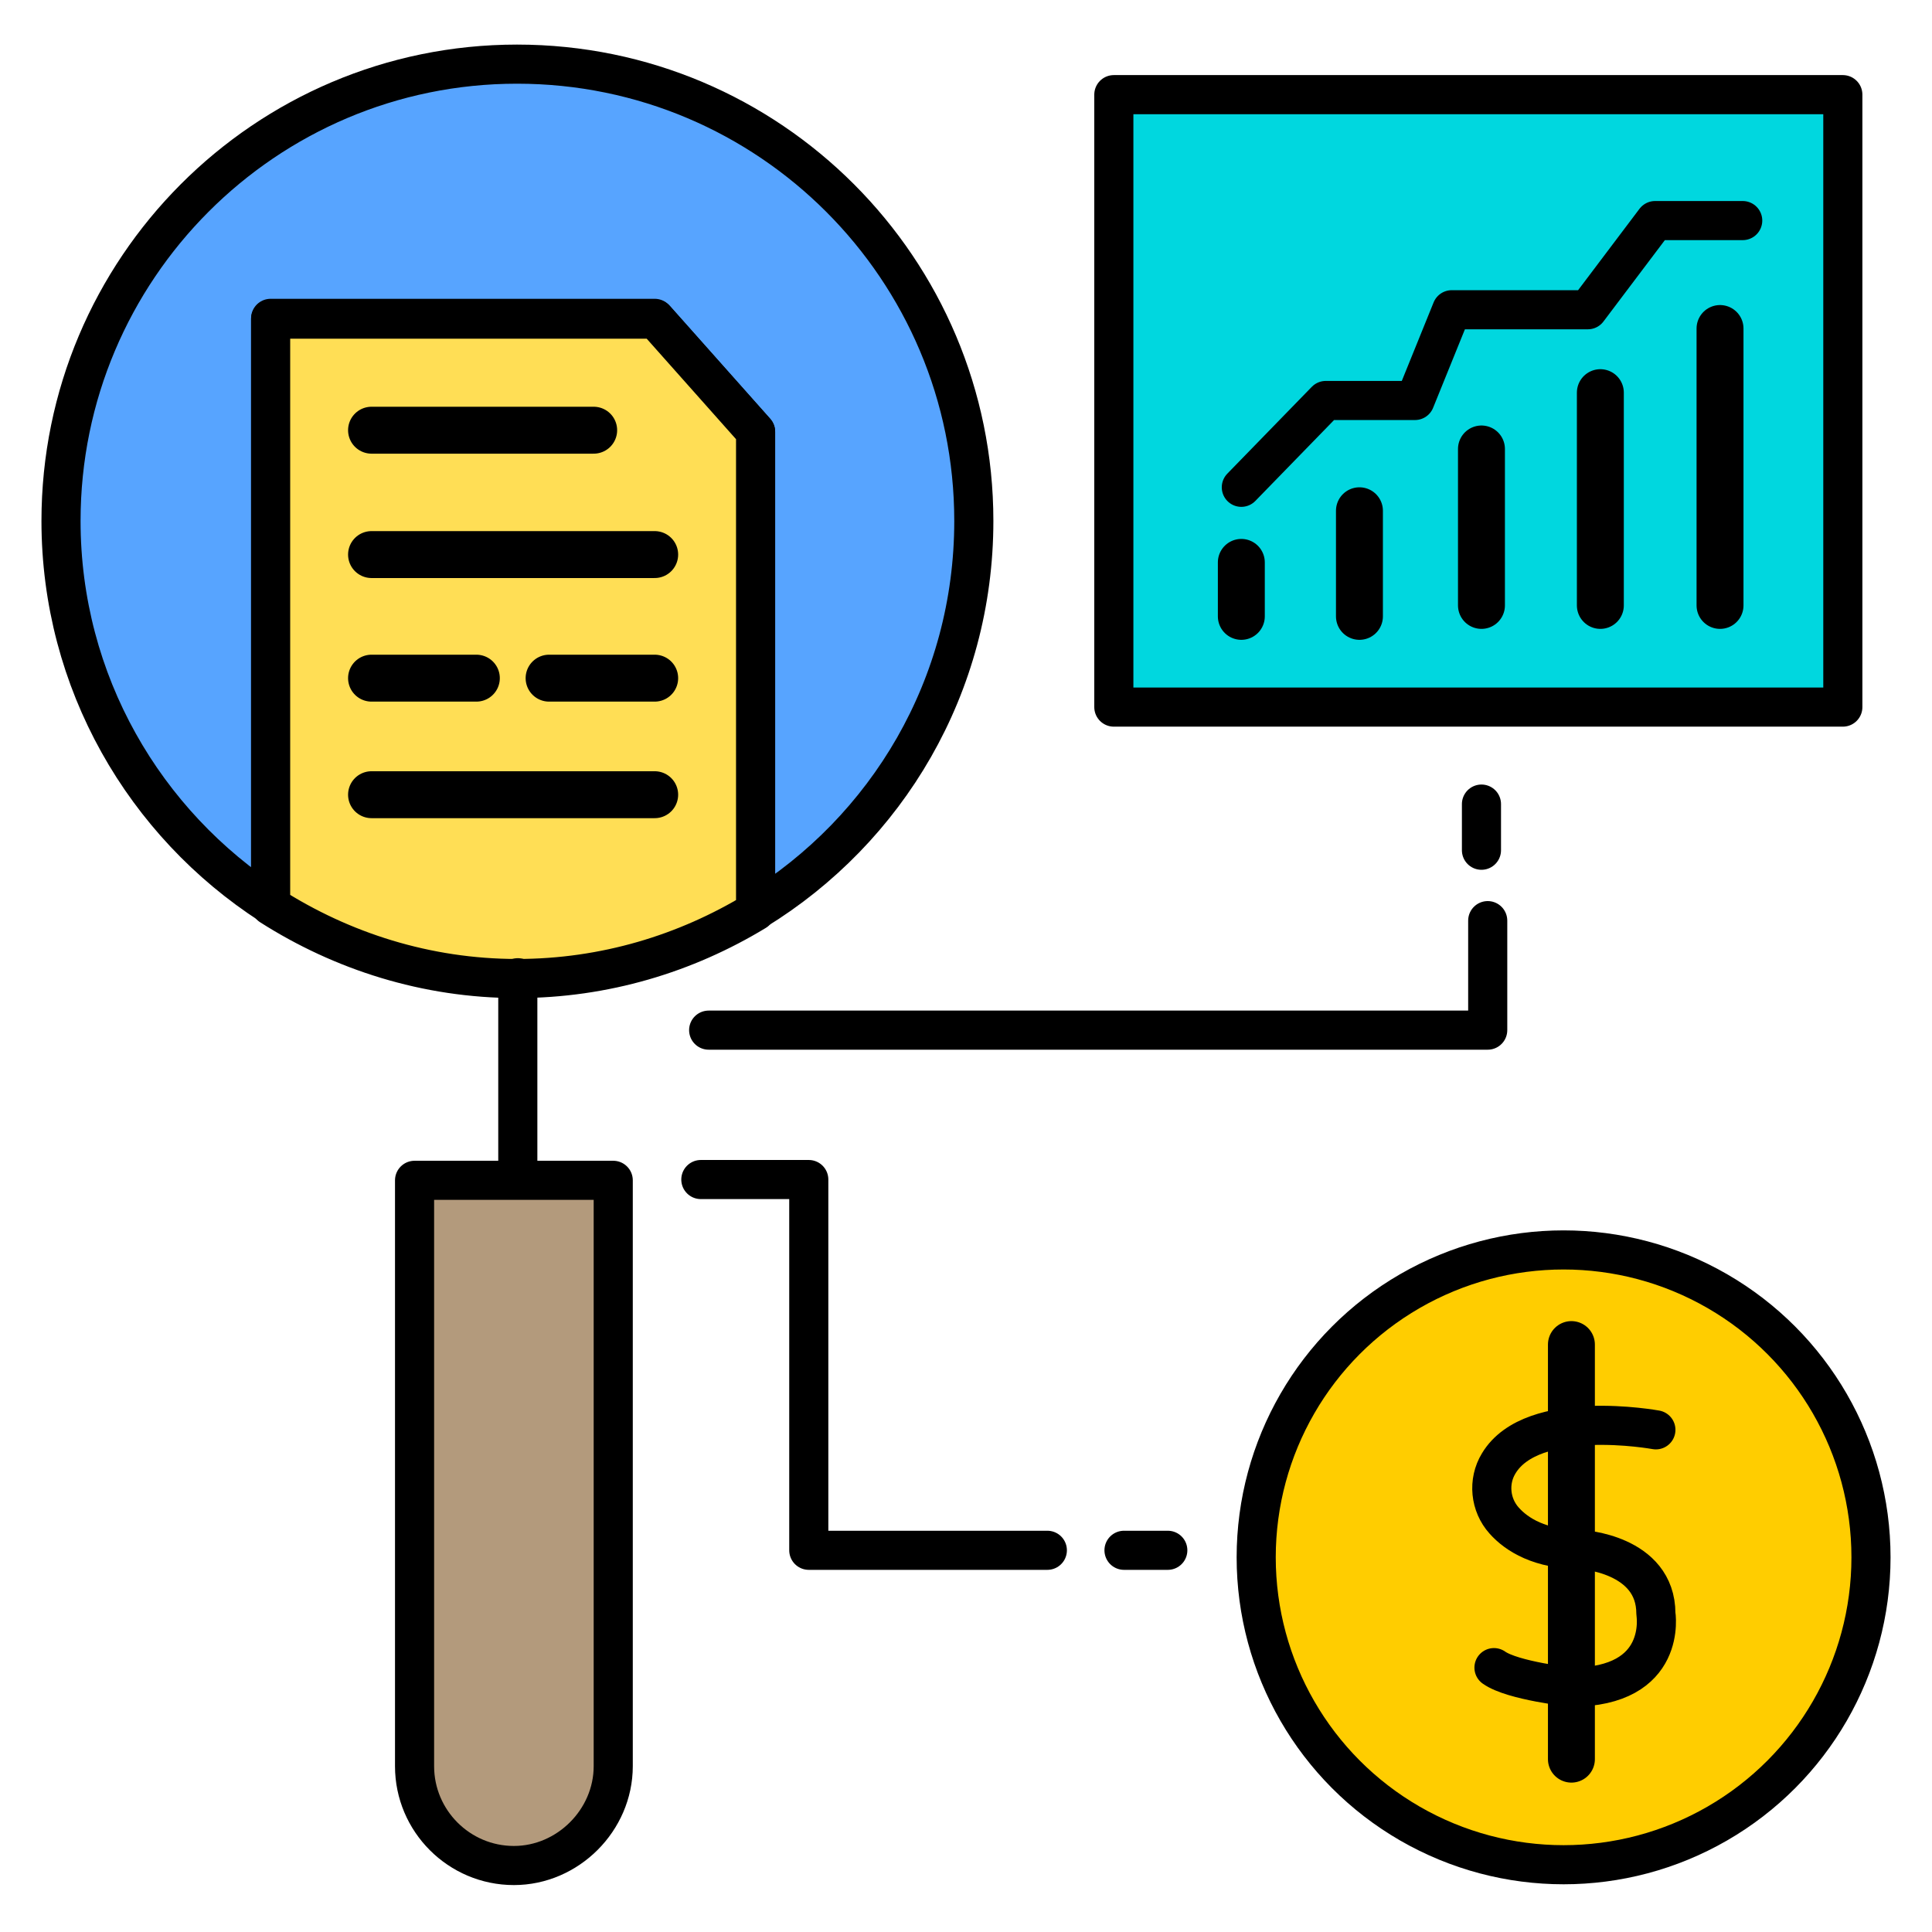 <?xml version="1.0" encoding="utf-8"?>
<!-- Generator: Adobe Illustrator 27.1.0, SVG Export Plug-In . SVG Version: 6.00 Build 0)  -->
<svg version="1.1" id="Layer_1" xmlns="http://www.w3.org/2000/svg" xmlns:xlink="http://www.w3.org/1999/xlink" x="0px" y="0px"
	 viewBox="0 0 247 247" style="enable-background:new 0 0 247 247;" xml:space="preserve">
<style type="text/css">
	.st0{fill:#57A4FF;stroke:#000000;stroke-width:5;stroke-linecap:round;stroke-linejoin:round;stroke-miterlimit:10;}
	.st1{fill:#FFDE55;stroke:#000000;stroke-width:5;stroke-linecap:round;stroke-linejoin:round;stroke-miterlimit:10;}
	.st2{fill:none;stroke:#000000;stroke-width:6;stroke-linecap:round;stroke-linejoin:round;stroke-miterlimit:10;}
	.st3{fill:none;stroke:#000000;stroke-width:5;stroke-linecap:round;stroke-linejoin:round;stroke-miterlimit:10;}
	.st4{fill:#B39A7C;stroke:#000000;stroke-width:5;stroke-linecap:round;stroke-linejoin:round;stroke-miterlimit:10;}
	.st5{fill:#00D7DF;stroke:#000000;stroke-width:5;stroke-linecap:round;stroke-linejoin:round;stroke-miterlimit:10;}
	.st6{fill:#FFCD00;stroke:#000000;stroke-width:5;stroke-linecap:round;stroke-linejoin:round;stroke-miterlimit:10;}
</style>
<g>
	<path class="st0" d="M124.5,66.6c0-32.2-26.1-58.4-58.4-58.4C33.9,8.2,7.8,34.4,7.8,66.6c0,20.6,10.7,38.7,26.8,49.1v-75h49.1
		l12.9,14.5v61.2C113.4,106.1,124.5,87.7,124.5,66.6z"/>
	<path class="st1" d="M83.8,40.8H34.6v75c9.1,5.8,19.9,9.3,31.5,9.3c11.2,0,21.6-3.2,30.5-8.6V55.2L83.8,40.8z"/>
	<line class="st2" x1="47.5" y1="55" x2="75.9" y2="55"/>
	<line class="st2" x1="47.5" y1="70.9" x2="83.7" y2="70.9"/>
	<line class="st2" x1="47.5" y1="101.6" x2="83.7" y2="101.6"/>
	<line class="st2" x1="47.5" y1="86.7" x2="60.9" y2="86.7"/>
	<line class="st2" x1="70.2" y1="86.7" x2="83.7" y2="86.7"/>
	<line class="st3" x1="66.2" y1="125" x2="66.2" y2="150.8"/>
	<path class="st4" d="M65.7,238.5L65.7,238.5c-7,0-12.7-5.7-12.7-12.7v-74.9h25.4v74.9C78.4,232.7,72.6,238.5,65.7,238.5z"/>
	<polyline class="st3" points="90.6,131.7 190.2,131.7 190.2,117.7 	"/>
	<line class="st3" x1="189.4" y1="102.8" x2="189.4" y2="108.7"/>
	<polyline class="st3" points="89.6,150.8 103.4,150.8 103.4,198.2 133.9,198.2 	"/>
	<line class="st3" x1="143.7" y1="198.2" x2="149.3" y2="198.2"/>
	<rect x="142.4" y="12.1" class="st5" width="93.2" height="78.3"/>
	<polyline class="st3" points="158.7,62.3 169.5,51.2 180.9,51.2 185.6,39.6 203,39.6 211.6,28.2 222.8,28.2 	"/>
	<line class="st2" x1="158.7" y1="71.9" x2="158.7" y2="78.8"/>
	<line class="st2" x1="173.8" y1="65.3" x2="173.8" y2="78.8"/>
	<line class="st2" x1="189.4" y1="57.4" x2="189.4" y2="77.4"/>
	<line class="st2" x1="204.6" y1="50.2" x2="204.6" y2="77.4"/>
	<line class="st2" x1="219.9" y1="42" x2="219.9" y2="77.4"/>
	<circle class="st6" cx="199.9" cy="199.1" r="39.3"/>
	<path class="st3" d="M211.7,182.8c0,0-15.8-2.9-20.1,4.3c-1.4,2.3-1.1,5.3,0.7,7.3c1.6,1.8,4.6,3.7,9.8,3.7c0,0,9.6,0.5,9.6,8.2
		c0,0,1.6,9.4-10.8,9.4c0,0-7.5-0.8-9.9-2.5"/>
	<line class="st2" x1="200.9" y1="171.9" x2="200.9" y2="224.9"/>
</g>
</svg>
